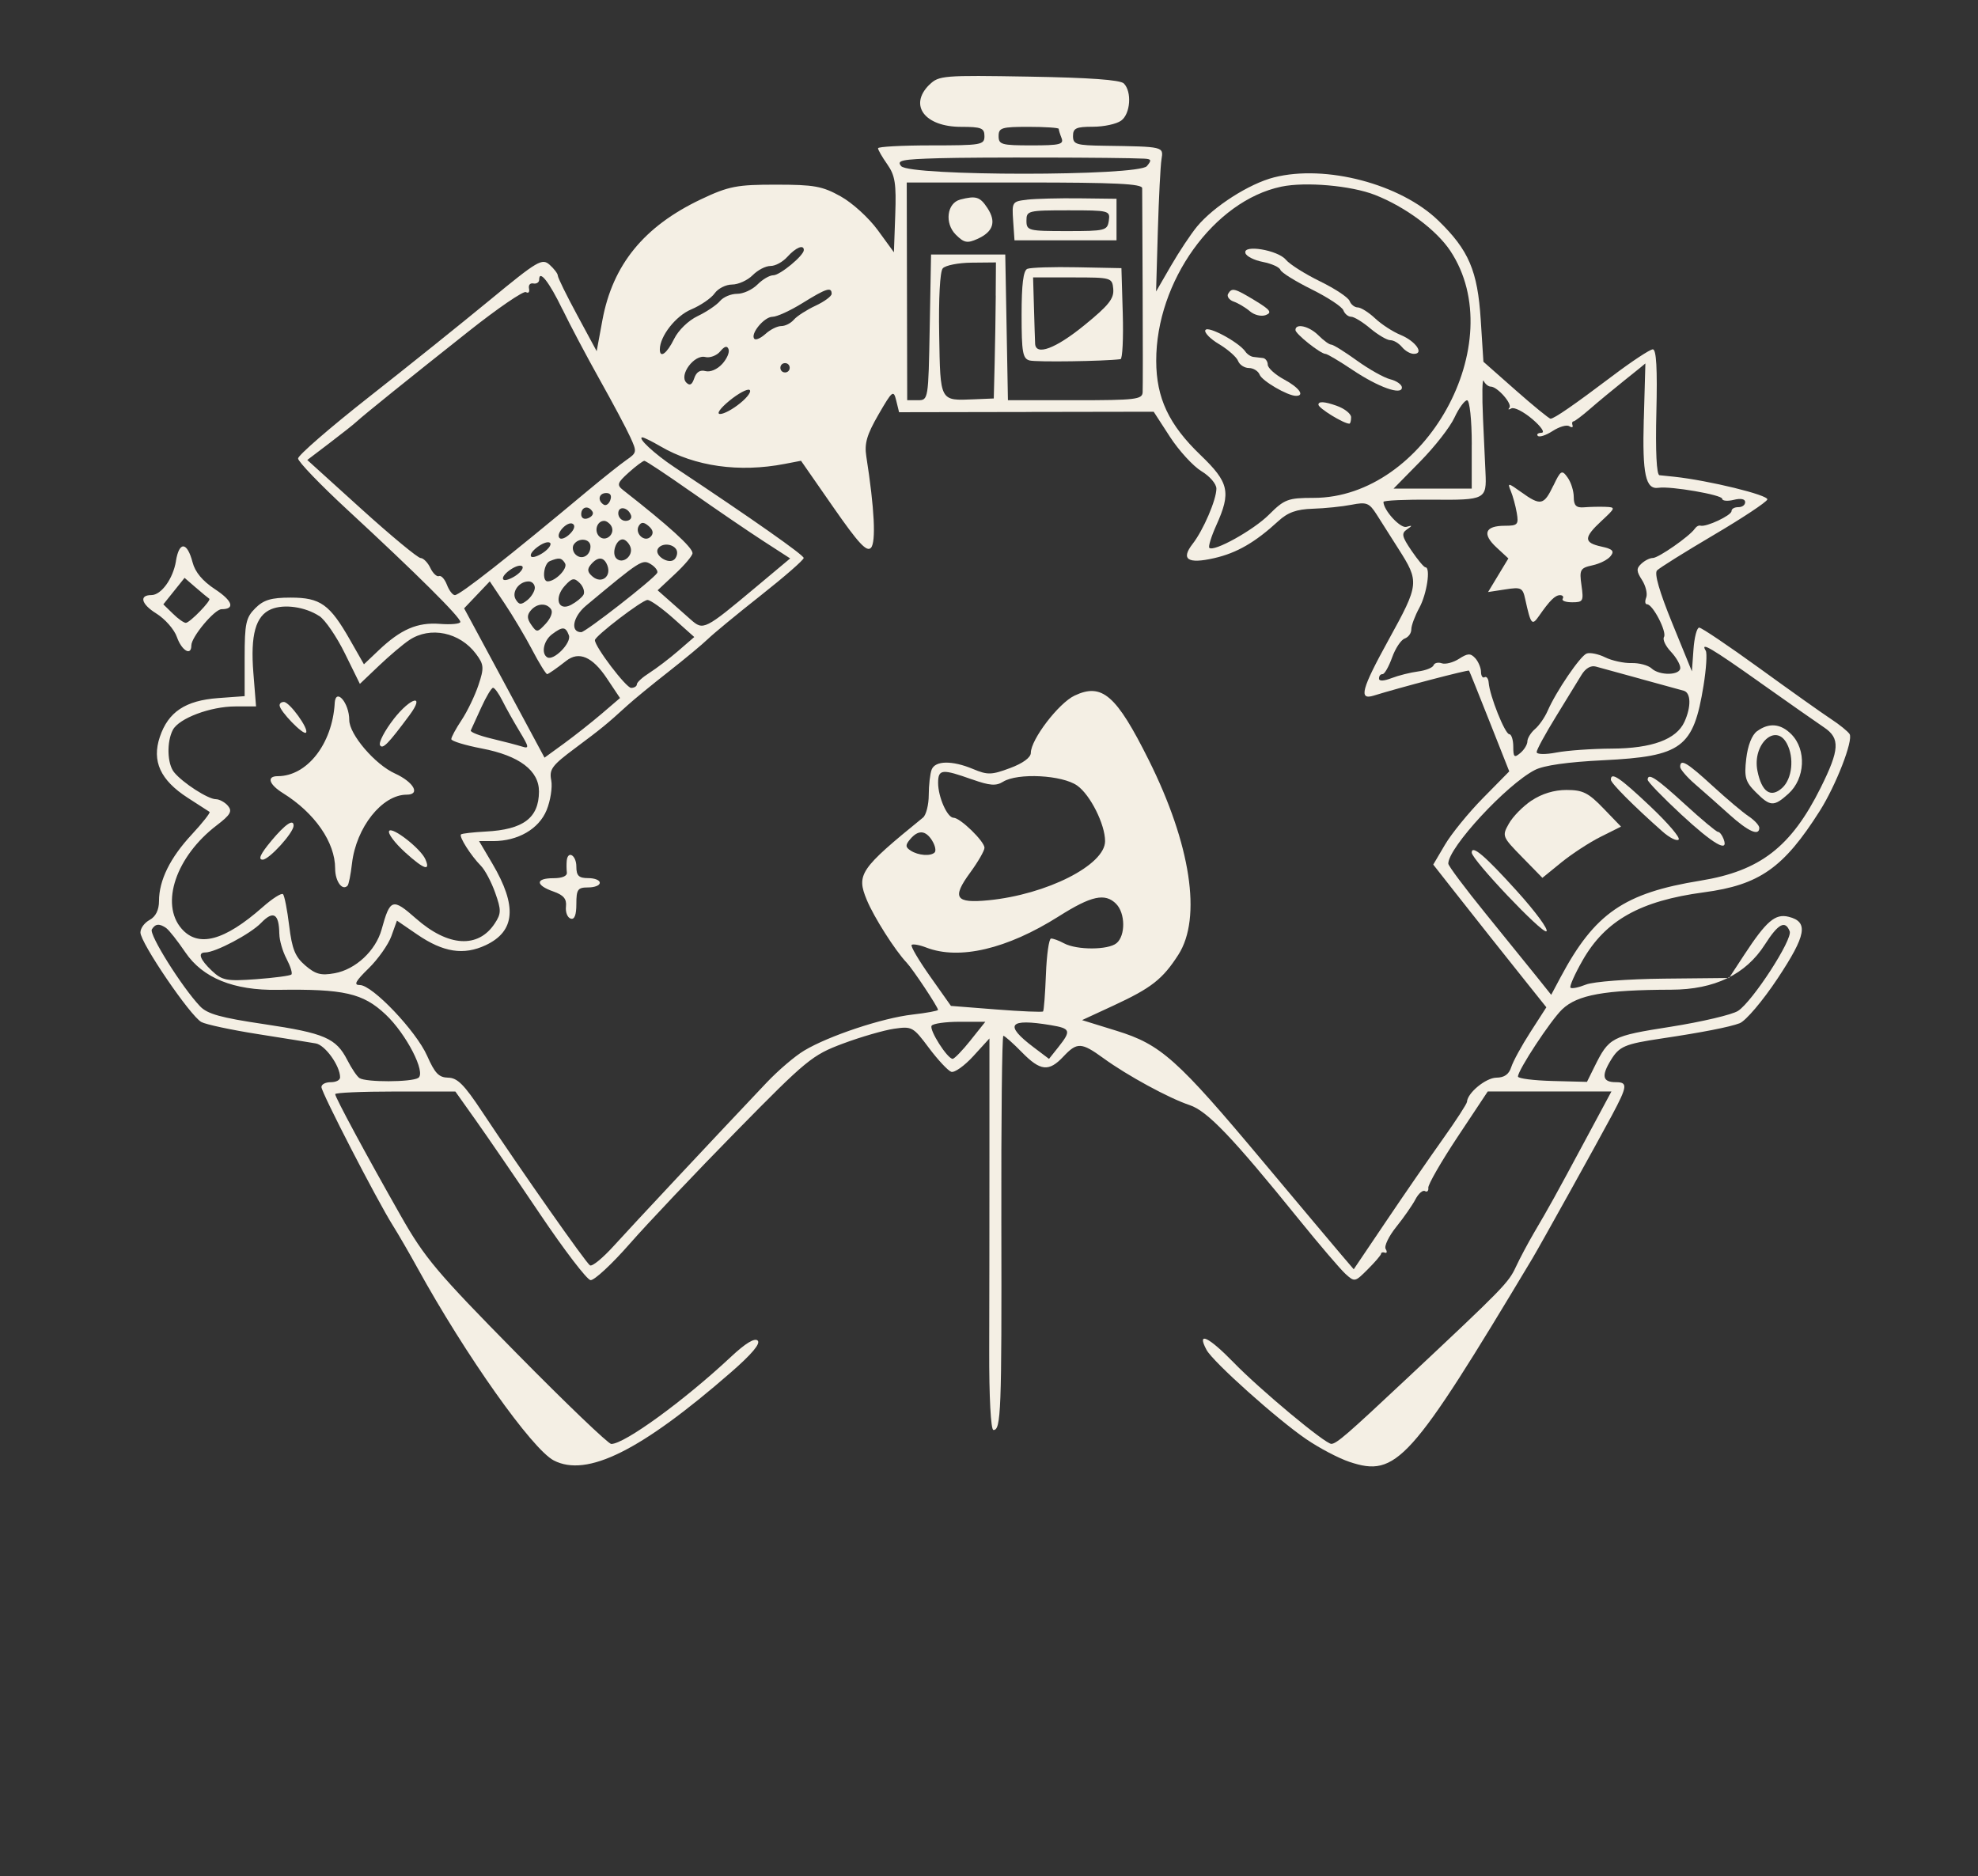 <svg width="136" height="129" viewBox="0 0 136 129" fill="none" xmlns="http://www.w3.org/2000/svg">
<rect x="0" y="0" width="136" height="129" fill="#333333" stroke="none"/>
<g clip-path="url(#clip0_40_486)">
<path d="M63.892 5.83C62.468 7.242 63.588 8.721 66.079 8.721C67.475 8.721 67.687 8.806 67.687 9.358C67.687 9.961 67.49 9.996 64.029 9.996C62.023 9.996 60.37 10.085 60.37 10.193C60.37 10.301 60.646 10.786 61.008 11.3C61.544 12.065 61.63 12.62 61.554 14.778L61.462 17.345L60.354 15.825C59.733 14.975 58.612 13.953 57.803 13.502C56.541 12.798 55.982 12.696 53.339 12.696C50.696 12.696 50.115 12.791 48.192 13.705C44.274 15.565 42.122 18.205 41.418 22.019L41.025 24.145L39.689 21.67C38.949 20.302 38.353 19.087 38.353 18.95C38.353 18.814 38.096 18.477 37.791 18.205C37.271 17.741 36.973 17.916 33.692 20.619C31.756 22.215 27.968 25.255 25.325 27.33C22.681 29.409 20.495 31.306 20.495 31.522C20.495 31.738 22.015 33.321 23.897 35.06C28.634 39.438 31.664 42.446 31.651 42.761C31.645 42.894 31.004 42.954 30.246 42.894C28.697 42.773 27.552 43.268 26.026 44.721L25.023 45.673L24.071 44.004C22.669 41.545 22.031 41.088 19.981 41.088C18.645 41.088 18.125 41.244 17.551 41.818C16.91 42.459 16.821 42.865 16.821 45.204V47.863L15 47.996C12.753 48.161 11.57 48.945 10.992 50.658C10.427 52.333 11.024 53.634 12.905 54.85C13.664 55.338 14.333 55.77 14.409 55.821C14.482 55.871 13.924 56.579 13.191 57.369C11.693 58.978 10.932 60.526 10.932 61.954C10.932 62.56 10.707 63.02 10.294 63.245C9.929 63.445 9.656 63.816 9.656 64.112C9.656 64.822 13.089 69.864 13.848 70.27C14.162 70.439 15.913 70.813 17.706 71.095C19.499 71.378 21.317 71.67 21.714 71.74C22.361 71.854 23.383 73.282 23.383 74.072C23.383 74.262 23.11 74.405 22.745 74.405C22.38 74.405 22.104 74.548 22.101 74.738C22.094 75.106 25.899 82.483 27.003 84.244C27.403 84.882 28.161 86.189 28.694 87.16C32.004 93.173 36.589 99.646 38.08 100.414C40.364 101.588 44.064 99.748 50.258 94.353C51.686 93.11 52.308 92.374 52.095 92.17C51.886 91.971 51.261 92.348 50.258 93.287C47.037 96.299 42.944 99.278 42.027 99.278C41.827 99.278 38.908 96.483 35.529 93.052C30.024 87.465 29.205 86.494 27.549 83.578C25.185 79.418 23.046 75.449 23.046 75.227C23.046 75.125 24.899 75.046 27.177 75.046H31.309L32.721 77.035C33.498 78.13 35.484 81.03 37.141 83.489C38.797 85.948 40.352 87.982 40.602 88.014C40.853 88.046 42.068 86.919 43.29 85.523C44.518 84.121 47.821 80.633 50.626 77.778C55.459 72.856 55.846 72.539 57.962 71.749C59.177 71.295 60.776 70.832 61.471 70.731C62.709 70.553 62.782 70.594 63.87 72.05C64.483 72.869 65.181 73.615 65.403 73.691C65.628 73.767 66.31 73.282 66.922 72.612L68.03 71.397V79.355C68.03 83.727 68.024 89.787 68.014 92.808C68.004 96.029 68.125 98.31 68.303 98.317C68.826 98.336 68.877 97.031 68.849 84.063C68.833 76.988 68.896 71.216 68.988 71.216C69.08 71.216 69.661 71.733 70.254 72.339C71.533 73.647 72.114 73.707 73.113 72.644C74.055 71.641 74.35 71.654 75.867 72.755C77.508 73.948 80.382 75.512 81.791 75.979C83.01 76.382 84.723 78.171 89.295 83.822C90.72 85.583 92.161 87.268 92.513 87.589C93.141 88.157 93.166 88.15 94.045 87.268C94.531 86.783 94.95 86.297 94.956 86.205C94.966 86.104 95.073 86.075 95.229 86.129C95.362 86.177 95.384 86.053 95.273 85.872C95.156 85.682 95.489 84.99 96.003 84.352C96.517 83.714 97.117 82.851 97.323 82.455C97.529 82.061 97.828 81.801 97.977 81.893C98.123 81.982 98.231 81.877 98.205 81.665C98.18 81.449 99.097 79.856 100.226 78.155L102.292 75.043H110.796L108.952 78.476C106.896 82.302 106.547 82.931 105.471 84.761C105.062 85.46 104.497 86.519 104.227 87.1C103.713 88.204 103.387 88.537 96.704 94.804C92.605 98.65 91.91 99.249 91.542 99.272C91.136 99.294 86.665 95.572 84.834 93.69C83.092 91.897 82.258 91.507 82.956 92.808C83.397 93.633 87.807 97.58 89.812 98.948C90.723 99.57 92.046 100.265 92.789 100.512C96.016 101.588 96.974 100.522 105.363 86.522C105.896 85.634 109.907 78.412 110.83 76.683C111.9 74.678 111.932 74.405 111.103 74.405C110.186 74.405 110.088 73.98 110.758 72.885C111.338 71.936 111.713 71.778 114.264 71.397C116.996 70.991 118.931 70.613 119.61 70.353C120.032 70.191 121.197 68.817 122.225 67.269C124.198 64.293 124.363 63.379 122.983 63.033C122.057 62.801 121.451 63.322 119.918 65.66L118.884 67.24L114.419 67.285C111.928 67.31 109.552 67.491 109.044 67.694C108.527 67.9 108.067 67.992 107.981 67.906C107.899 67.824 108.279 66.964 108.816 66.025C110.386 63.274 112.779 61.935 117.151 61.351C120.971 60.843 122.634 59.676 125.119 55.757C126.235 53.996 127.438 50.899 127.171 50.471C127.057 50.29 126.477 49.817 125.899 49.44C125.312 49.056 123.104 47.488 120.978 45.946C118.852 44.407 116.992 43.151 116.831 43.151C116.669 43.151 116.494 43.833 116.437 44.655L116.329 46.159L114.978 42.849C114.099 40.692 113.731 39.429 113.931 39.219C114.099 39.045 115.844 37.953 117.817 36.789C119.791 35.628 121.451 34.527 121.514 34.343C121.616 34.041 117.484 33.032 115.117 32.778C114.724 32.737 114.28 32.689 114.099 32.673C113.899 32.654 113.819 31.033 113.886 28.33C113.959 25.353 113.886 24.018 113.642 24.018C113.448 24.018 112.198 24.843 110.862 25.852C108.219 27.847 106.858 28.787 106.61 28.787C106.512 28.787 105.427 27.901 104.212 26.829L101.994 24.871L101.81 21.987C101.594 18.617 100.991 17.202 98.897 15.168C96.301 12.649 91.152 11.294 87.598 12.195C85.897 12.627 83.454 14.188 82.302 15.577C81.874 16.098 81.068 17.31 80.506 18.281L79.488 20.042L79.608 15.895C79.675 13.617 79.789 11.392 79.859 10.961C80.005 10.072 80.033 10.082 75.934 10.021C73.989 9.993 73.776 9.926 73.776 9.352C73.776 8.813 73.989 8.714 75.144 8.714C75.902 8.714 76.768 8.527 77.089 8.292C77.727 7.826 77.835 6.303 77.27 5.738C77.022 5.49 74.899 5.338 70.74 5.268C64.847 5.167 64.546 5.192 63.905 5.824L63.892 5.83ZM72.793 8.857C72.793 8.93 72.881 9.222 72.989 9.495C73.157 9.926 72.869 9.996 70.924 9.996C68.858 9.996 68.661 9.939 68.661 9.358C68.661 8.778 68.874 8.721 70.727 8.721C71.85 8.721 72.793 8.784 72.793 8.857ZM78.653 10.907C79.17 10.932 79.199 11.008 78.856 11.421C78.275 12.119 62.537 12.119 61.96 11.421C61.633 11.024 61.979 10.954 64.559 10.878C67.11 10.802 76.883 10.821 78.65 10.907H78.653ZM78.532 12.941C78.532 13.16 78.545 16.266 78.564 19.88C78.58 23.494 78.58 26.67 78.564 26.972C78.536 27.463 78.079 27.517 73.919 27.517H69.302L69.21 22.507L69.118 17.497H64.016L63.924 22.507C63.832 27.489 63.829 27.517 63.105 27.517H62.376L62.36 20.032L62.344 12.547H70.438C76.695 12.547 78.532 12.636 78.532 12.941ZM94.537 13.401C96.631 14.223 98.76 15.803 99.722 17.253C103.907 23.57 98.002 34.231 90.317 34.231C88.556 34.231 88.312 34.324 87.249 35.386C86.186 36.449 83.454 37.969 83.149 37.665C83.067 37.582 83.286 36.875 83.628 36.116C84.656 33.838 84.507 33.172 82.543 31.287C80.363 29.193 79.504 27.368 79.497 24.817C79.484 19.35 83.466 13.807 88.099 12.833C89.768 12.484 92.9 12.76 94.537 13.401ZM55.268 17.192C55.268 17.57 53.628 18.925 53.174 18.925C52.914 18.925 52.444 19.198 52.079 19.563C51.721 19.921 51.108 20.201 50.683 20.201C50.258 20.201 49.738 20.419 49.5 20.702C49.268 20.978 48.573 21.444 47.967 21.733C47.329 22.038 46.644 22.704 46.352 23.297C45.86 24.3 45.368 24.665 45.368 24.027C45.368 23.113 46.463 21.717 47.526 21.273C48.164 21.006 48.906 20.499 49.135 20.169C49.37 19.836 49.909 19.563 50.334 19.563C50.759 19.563 51.397 19.274 51.746 18.925C52.111 18.56 52.638 18.287 52.977 18.287C53.317 18.287 53.815 18.014 54.145 17.649C54.722 17.012 55.268 16.79 55.268 17.192ZM68.465 20.321C68.455 21.562 68.42 23.691 68.388 24.998L68.328 27.397L66.961 27.454C64.606 27.552 64.654 27.641 64.575 23.024C64.53 20.505 64.628 18.681 64.819 18.452C64.993 18.246 65.898 18.065 66.808 18.059L68.477 18.043L68.461 20.321H68.465ZM38.673 21.263C39.197 22.349 40.352 24.528 41.237 26.109C42.122 27.689 43.065 29.456 43.331 30.043C43.804 31.074 43.794 31.122 43.074 31.623C42.662 31.909 41.478 32.851 40.415 33.736C34.98 38.277 31.62 40.917 31.274 40.917C31.122 40.917 30.877 40.596 30.728 40.203C30.576 39.81 30.331 39.543 30.182 39.61C30.036 39.673 29.76 39.413 29.589 39.048C29.418 38.683 29.107 38.366 28.919 38.366C28.732 38.366 26.886 36.84 24.849 34.996L21.127 31.626L22.646 30.471C23.497 29.824 24.325 29.171 24.528 28.98C25.026 28.52 28.05 26.083 32.242 22.764C34.215 21.2 35.992 19.985 36.16 20.083C36.335 20.188 36.424 20.083 36.373 19.839C36.322 19.594 36.452 19.445 36.678 19.49C36.89 19.531 37.071 19.41 37.071 19.233C37.071 18.506 37.76 19.385 38.67 21.267L38.673 21.263ZM57.181 20.201C57.181 20.366 56.68 20.737 56.074 21.019C55.468 21.302 54.795 21.733 54.586 21.977C54.373 22.225 53.993 22.418 53.72 22.418C53.447 22.418 52.974 22.65 52.641 22.951C52.308 23.25 51.971 23.402 51.87 23.3C51.556 22.98 52.536 21.781 53.111 21.781C53.415 21.781 54.326 21.365 55.176 20.838C56.816 19.82 57.181 19.706 57.181 20.201ZM49.649 25.03C49.319 25.395 48.83 25.601 48.51 25.515C48.135 25.414 47.878 25.576 47.735 26.001C47.583 26.458 47.428 26.543 47.19 26.305C46.669 25.785 47.735 24.351 48.497 24.547C48.801 24.627 49.284 24.446 49.516 24.163C49.817 23.799 49.998 23.751 50.093 24.011C50.172 24.227 49.982 24.665 49.652 25.03H49.649ZM54.297 25.287C54.297 25.468 54.161 25.607 53.977 25.607C53.793 25.607 53.656 25.471 53.656 25.287C53.656 25.103 53.793 24.966 53.977 24.966C54.161 24.966 54.297 25.103 54.297 25.287ZM113.02 28.825C112.915 32.62 113.144 33.676 114.038 33.537C114.857 33.41 118.411 34.022 118.411 34.292C118.411 34.438 118.776 34.473 119.201 34.368C119.686 34.247 119.991 34.304 119.991 34.52C119.991 34.723 119.794 34.869 119.521 34.869C119.248 34.869 119.052 34.983 119.052 35.142C119.052 35.434 117.319 36.249 116.926 36.142C116.799 36.107 116.637 36.192 116.523 36.357C116.164 36.875 114.029 38.363 113.645 38.363C113.436 38.363 113.099 38.531 112.855 38.756C112.499 39.086 112.509 39.273 112.899 39.879C113.153 40.273 113.286 40.825 113.188 41.079C113.083 41.352 113.109 41.548 113.248 41.548C113.642 41.548 114.622 43.449 114.41 43.795C114.305 43.966 114.505 44.401 114.876 44.798C115.244 45.191 115.53 45.68 115.53 45.921C115.53 46.441 114.102 46.467 113.556 45.956C113.328 45.74 112.69 45.572 112.173 45.588C111.655 45.603 110.824 45.423 110.364 45.194C109.907 44.966 109.317 44.845 109.089 44.934C108.647 45.105 106.994 47.533 106.411 48.872C106.211 49.329 105.824 49.887 105.535 50.131C105.262 50.363 105.018 50.756 105.018 50.966C105.018 51.188 104.805 51.54 104.532 51.772C104.116 52.124 104.047 52.061 104.047 51.331C104.047 50.874 103.92 50.48 103.774 50.48C103.479 50.48 102.422 47.837 102.355 46.927C102.336 46.654 102.203 46.482 102.073 46.562C101.943 46.641 101.829 46.47 101.829 46.197C101.829 45.924 101.641 45.48 101.435 45.255C101.105 44.899 100.918 44.909 100.312 45.299C99.918 45.553 99.373 45.692 99.129 45.603C98.884 45.515 98.624 45.578 98.567 45.74C98.51 45.905 98.021 46.099 97.504 46.165C96.987 46.232 96.149 46.441 95.683 46.622C95.137 46.831 94.816 46.844 94.816 46.654C94.816 46.463 94.915 46.349 95.061 46.349C95.197 46.349 95.483 45.848 95.714 45.21C95.943 44.572 96.323 43.998 96.581 43.903C96.844 43.804 97.037 43.538 97.037 43.265C97.037 43.008 97.288 42.339 97.586 41.793C98.104 40.85 98.38 39.013 98.008 39.004C97.907 39.004 97.485 38.499 97.05 37.861C96.39 36.89 96.343 36.675 96.73 36.405C97.129 36.126 97.123 36.103 96.698 36.224C96.282 36.342 95.127 35.085 95.121 34.508C95.121 34.406 96.638 34.339 98.491 34.355C102.136 34.387 102.225 34.339 102.136 32.474C102.121 32.121 102.044 30.484 101.968 28.815C101.892 27.146 101.914 25.969 102.013 26.188C102.111 26.401 102.336 26.581 102.498 26.581C102.955 26.581 104.009 27.781 103.777 28.038C103.663 28.165 103.726 28.187 103.91 28.082C104.104 27.971 104.745 28.298 105.354 28.812C105.96 29.326 106.246 29.745 105.992 29.754C105.747 29.764 105.627 29.862 105.735 29.967C105.846 30.078 106.296 29.929 106.753 29.634C107.21 29.339 107.715 29.19 107.892 29.301C108.073 29.415 108.172 29.386 108.121 29.24C108.067 29.085 108.095 28.977 108.197 28.968C108.286 28.958 108.803 28.568 109.32 28.117C109.85 27.654 110.916 26.772 111.703 26.143C112.493 25.512 113.131 24.998 113.131 24.988C113.131 24.979 113.083 26.705 113.023 28.831L113.02 28.825ZM50.896 27.717C50.379 28.139 49.782 28.463 49.512 28.463C49.243 28.463 49.512 28.076 50.15 27.552C50.756 27.054 51.381 26.718 51.533 26.807C51.689 26.902 51.413 27.295 50.896 27.717ZM70.575 28.323L79.323 28.308L80.446 30.04C81.058 30.982 82.042 32.055 82.603 32.394C83.181 32.743 83.635 33.27 83.635 33.594C83.635 34.358 82.737 36.449 82.004 37.389C81.169 38.461 81.661 38.791 83.482 38.375C85.04 38.02 86.306 37.287 87.886 35.834C88.543 35.228 89.146 35.012 90.269 34.977C91.088 34.952 92.297 34.828 92.928 34.704C93.96 34.501 94.144 34.571 94.661 35.386C94.981 35.891 95.644 36.935 96.146 37.725C97.602 40.01 97.586 40.156 95.48 43.982C93.608 47.383 93.401 48.151 94.445 47.828C96.206 47.279 100.956 46.035 101.007 46.108C101.042 46.159 101.673 47.733 102.419 49.617L103.771 53.035L101.962 54.872C100.975 55.874 99.788 57.331 99.351 58.077L98.545 59.444L99.941 61.221C100.705 62.192 101.841 63.629 102.447 64.394C103.05 65.152 104.186 66.58 104.938 67.523L106.322 69.255L105.227 70.956C104.621 71.898 104.031 72.974 103.907 73.37C103.748 73.865 103.437 74.088 102.888 74.094C102.159 74.103 100.896 75.141 100.864 75.757C100.858 75.89 100.106 77.048 99.198 78.323C98.288 79.602 96.539 82.134 95.311 83.959L93.078 87.268L92.259 86.31C91.808 85.783 89.381 82.893 86.862 79.888C80.938 72.812 79.821 71.812 76.768 70.87L74.398 70.137L76.556 69.138C79.167 67.929 79.941 67.323 81.02 65.641C82.645 63.109 81.874 58.048 78.98 52.248C76.752 47.783 75.772 46.933 73.884 47.825C72.789 48.342 70.876 50.845 70.876 51.762C70.876 52.08 70.33 52.483 69.448 52.809C68.173 53.285 67.9 53.292 66.897 52.87C65.469 52.273 64.299 52.289 64.057 52.914C63.949 53.193 63.857 53.993 63.857 54.659C63.857 55.326 63.677 56.036 63.464 56.211C59.12 59.742 58.87 60.114 59.596 61.871C60.085 63.055 61.538 65.343 62.337 66.184C62.769 66.641 64.495 69.239 64.495 69.433C64.495 69.499 63.705 69.645 62.734 69.756C60.669 69.991 56.975 71.222 55.294 72.231C54.646 72.618 53.507 73.593 52.701 74.443C49.106 78.238 43.455 84.276 42.211 85.65C41.44 86.5 40.717 87.094 40.564 86.998C40.282 86.821 35.856 80.519 33.136 76.416C31.909 74.564 31.448 74.106 30.817 74.094C30.173 74.081 29.906 73.805 29.367 72.59C28.615 70.889 25.597 67.716 24.741 67.726C24.297 67.729 24.436 67.466 25.347 66.577C25.985 65.955 26.708 64.933 26.911 64.359L27.292 63.296L28.688 64.251C30.481 65.479 31.88 65.695 33.397 64.984C35.431 64.026 35.573 62.294 33.853 59.377L32.94 57.829H33.911C35.611 57.829 37.049 56.998 37.582 55.703C37.845 55.065 37.994 54.12 37.902 53.653C37.753 52.889 37.947 52.629 39.559 51.429C41.38 50.071 41.707 49.804 43.141 48.497C43.576 48.101 44.842 47.063 45.965 46.184C47.088 45.302 48.3 44.296 48.668 43.938C49.039 43.576 50.658 42.24 52.298 40.946C53.939 39.651 55.259 38.499 55.259 38.363C55.259 38.16 51.797 35.726 46.358 32.112C44.991 31.204 43.779 30.072 44.172 30.072C44.27 30.072 44.842 30.354 45.416 30.69C47.783 32.071 50.823 32.499 53.951 31.896L55.075 31.68L57.292 34.869C59.025 37.36 59.59 37.972 59.882 37.665C60.24 37.281 60.126 34.961 59.564 31.379C59.425 30.487 59.599 29.891 60.405 28.495C61.354 26.854 61.436 26.788 61.62 27.536L61.817 28.342L70.565 28.326L70.575 28.323ZM101.191 30.557V33.594H95.816L97.637 31.741C98.653 30.709 99.703 29.364 100.007 28.704C100.302 28.066 100.702 27.521 100.874 27.521C101.045 27.521 101.194 28.856 101.194 30.557H101.191ZM47.554 33.838C49.255 35.034 51.448 36.529 52.476 37.195L54.329 38.394L51.99 40.352C48.437 43.325 48.361 43.363 47.494 42.599C47.117 42.266 46.431 41.66 46.006 41.282L45.216 40.584L46.415 39.461C47.085 38.836 47.615 38.201 47.615 38.033C47.615 37.633 45.974 36.145 42.846 33.698C42.392 33.343 42.437 33.2 43.227 32.489C43.712 32.052 44.207 31.683 44.305 31.683C44.404 31.683 45.854 32.645 47.554 33.841V33.838ZM41.964 34.384C41.862 34.657 41.662 34.793 41.507 34.695C41.056 34.406 41.174 33.898 41.688 33.898C41.973 33.898 42.075 34.079 41.961 34.384H41.964ZM40.736 35.174C40.831 35.333 40.704 35.523 40.431 35.631C40.158 35.736 39.962 35.621 39.962 35.358C39.962 34.841 40.463 34.723 40.736 35.177V35.174ZM43.392 35.447C43.458 35.647 43.284 35.812 43.011 35.812C42.738 35.812 42.51 35.567 42.51 35.294C42.51 34.752 43.198 34.869 43.392 35.447ZM39.187 36.706C38.914 36.979 38.591 37.112 38.473 36.995C38.175 36.7 39.019 35.796 39.384 36.018C39.568 36.132 39.492 36.402 39.187 36.706ZM42.018 36.145C42.354 36.691 41.643 37.322 41.196 36.875C40.828 36.503 41.05 35.812 41.538 35.812C41.688 35.812 41.907 35.964 42.018 36.145ZM44.731 36.903C44.315 37.325 43.611 36.659 43.928 36.145C44.093 35.878 44.274 35.885 44.607 36.176C44.911 36.44 44.953 36.684 44.731 36.906V36.903ZM37.395 37.966C37.03 38.226 36.627 38.366 36.528 38.271C36.268 38.011 37.471 37.106 37.804 37.312C37.95 37.401 37.76 37.706 37.395 37.966ZM40.599 37.573C40.599 38.21 39.984 38.537 39.568 38.118C39.387 37.938 39.33 37.633 39.444 37.449C39.768 36.935 40.599 37.024 40.599 37.569V37.573ZM43.344 37.601C43.572 38.207 42.814 38.829 42.376 38.391C42.037 38.049 42.357 37.084 42.814 37.084C42.992 37.084 43.239 37.328 43.344 37.601ZM46.501 37.785C46.612 37.966 46.555 38.271 46.374 38.455C45.987 38.842 44.956 38.182 45.238 37.725C45.486 37.325 46.244 37.36 46.504 37.785H46.501ZM38.848 38.728C39.064 39.074 38.197 39.971 37.652 39.971C37.245 39.971 37.379 38.75 37.804 38.578C38.442 38.318 38.61 38.344 38.848 38.724V38.728ZM41.761 38.877C42.049 39.635 41.364 40.159 40.752 39.648C40.387 39.343 40.355 39.137 40.625 38.816C41.104 38.248 41.529 38.271 41.761 38.877ZM45.184 39.394C44.899 39.851 40.26 43.465 39.962 43.465C39.191 43.465 39.384 42.402 40.295 41.64C44.061 38.499 44.166 38.432 44.759 38.797C45.064 38.985 45.264 39.267 45.184 39.394ZM35.481 39.562C35.116 39.813 34.713 39.949 34.615 39.851C34.355 39.591 35.557 38.715 35.891 38.921C36.037 39.01 35.846 39.311 35.481 39.562ZM40.114 40.898C39.993 41.098 39.628 41.393 39.264 41.587C38.381 42.056 38.077 41.114 38.835 40.276C39.33 39.73 39.479 39.705 39.87 40.095C40.114 40.34 40.225 40.714 40.114 40.901V40.898ZM36.589 44.68C37.068 45.591 37.537 46.349 37.62 46.349C37.702 46.349 38.289 45.94 38.927 45.438C39.799 44.751 40.728 45.147 41.716 46.625L42.63 47.993L41.37 49.072C40.682 49.659 39.502 50.591 38.775 51.121L37.439 52.092L36.027 49.465C35.243 48.009 34.012 45.724 33.263 44.331L31.912 41.825L32.794 40.898L33.676 39.971L34.694 41.491C35.25 42.319 36.113 43.77 36.592 44.68H36.589ZM36.773 40.413C36.773 40.644 36.528 41.047 36.255 41.263C35.83 41.599 35.691 41.593 35.462 41.218C35.154 40.711 35.678 39.975 36.347 39.975C36.582 39.975 36.773 40.171 36.773 40.416V40.413ZM46.308 42.523L47.735 43.798L46.628 44.756C46.022 45.28 45.127 45.959 44.654 46.26C44.169 46.568 43.788 46.914 43.788 47.05C43.788 47.187 43.607 47.295 43.395 47.295C43.049 47.295 40.904 44.471 40.904 44.014C40.904 43.735 44.153 41.25 44.518 41.25C44.721 41.25 45.521 41.821 46.311 42.526L46.308 42.523ZM21.952 42.351C22.355 42.614 23.145 43.77 23.713 44.925L24.744 47.019L26.051 45.775C26.781 45.08 27.707 44.296 28.145 44.004C29.583 43.046 31.613 43.468 32.727 44.956C33.276 45.692 33.295 45.914 32.898 47.098C32.654 47.828 32.137 48.903 31.744 49.497C31.34 50.103 31.03 50.68 31.03 50.817C31.03 50.953 31.972 51.239 33.124 51.461C35.707 51.953 37.068 52.981 37.058 54.431C37.046 56.239 35.979 57.039 33.397 57.172C32.514 57.22 31.762 57.306 31.696 57.369C31.54 57.515 32.381 58.835 33.07 59.533C33.349 59.815 33.793 60.656 34.05 61.386C34.469 62.569 34.466 62.807 34.025 63.48C32.886 65.228 30.814 65.102 28.599 63.15C26.984 61.729 26.825 61.779 26.238 63.905C25.835 65.362 24.452 66.653 23.011 66.913C22.069 67.085 21.698 66.986 20.99 66.38C20.289 65.777 20.08 65.257 19.883 63.648C19.75 62.554 19.559 61.576 19.458 61.478C19.356 61.377 18.728 61.776 18.061 62.366C15.418 64.695 13.632 65.168 12.483 63.848C10.998 62.138 12.106 58.879 14.901 56.744C15.844 56.024 15.986 55.779 15.675 55.405C15.472 55.161 15.082 54.948 14.841 54.948C14.305 54.948 12.563 53.825 11.969 53.095C11.493 52.508 11.452 51.001 11.887 50.179C12.312 49.383 14.476 48.57 16.177 48.57H17.605L17.421 46.264C17.211 43.652 17.576 42.335 18.639 41.888C19.524 41.514 20.977 41.72 21.948 42.354L21.952 42.351ZM37.902 41.916C38.02 42.107 37.855 42.523 37.518 42.887C36.954 43.493 36.906 43.5 36.532 42.964C36.233 42.538 36.224 42.297 36.49 41.977C36.919 41.46 37.604 41.431 37.906 41.916H37.902ZM39.114 43.678C39.311 44.195 38.061 45.464 37.623 45.191C37.195 44.925 37.379 44.042 37.956 43.608C38.686 43.062 38.886 43.071 39.114 43.678ZM120.99 46.911C122.904 48.266 124.909 49.671 125.423 50.017C126.53 50.763 126.486 51.54 125.185 54.155C123.154 58.232 121.019 59.882 116.919 60.548C111.665 61.399 109.644 62.795 107.302 67.183L106.655 68.398L105.684 67.183C105.151 66.517 103.552 64.54 102.146 62.811C100.74 61.078 99.579 59.53 99.579 59.377C99.579 58.276 103.587 53.939 105.532 52.94C106.147 52.622 107.778 52.391 110.24 52.27C115.647 52.003 116.434 51.416 117.129 47.139C117.316 45.984 117.383 44.909 117.281 44.74C116.878 44.09 117.652 44.544 120.994 46.911H120.99ZM112.823 46.682C114.219 47.066 115.552 47.431 115.768 47.491C116.266 47.631 116.288 48.596 115.815 49.63C115.26 50.839 113.581 51.458 110.818 51.47C109.45 51.477 107.756 51.597 107.007 51.74C106.249 51.886 105.655 51.873 105.655 51.708C105.655 51.543 106.246 50.465 106.975 49.278C107.705 48.094 108.492 46.812 108.736 46.406C109.012 45.949 109.38 45.734 109.723 45.829C110.021 45.911 111.424 46.295 112.82 46.679L112.823 46.682ZM34.539 48.17C34.777 48.65 35.319 49.614 35.722 50.281C36.382 51.375 36.401 51.489 35.891 51.328C35.567 51.226 34.647 50.985 33.796 50.782C32.946 50.579 32.318 50.331 32.369 50.22C32.419 50.109 32.737 49.414 33.083 48.656C33.428 47.898 33.793 47.288 33.901 47.288C34.009 47.288 34.295 47.682 34.539 48.17ZM66.84 53.587C68.055 54.018 68.481 54.05 68.966 53.749C69.975 53.123 73.037 53.282 74.068 54.015C74.966 54.653 75.981 56.677 75.981 57.832C75.981 59.473 71.974 61.503 67.963 61.897C65.685 62.119 65.431 61.735 66.71 59.99C67.243 59.26 67.69 58.489 67.69 58.289C67.69 57.848 66.021 56.224 65.564 56.224C65.133 56.224 64.501 54.796 64.501 53.825C64.501 52.854 64.806 52.87 66.84 53.59V53.587ZM64.092 57.8C64.302 58.134 64.375 58.499 64.26 58.613C63.981 58.883 63.137 58.819 62.62 58.486C62.249 58.248 62.239 58.102 62.572 57.709C63.131 57.039 63.639 57.071 64.095 57.8H64.092ZM76.74 62.144C77.378 62.782 77.393 64.324 76.772 64.845C76.197 65.324 74.04 65.33 73.157 64.857C72.793 64.66 72.409 64.521 72.263 64.53C72.123 64.54 71.964 65.654 71.914 66.99C71.863 68.325 71.774 69.484 71.717 69.541C71.66 69.598 70.197 69.537 68.496 69.404L65.384 69.16L63.956 67.139C63.163 66.015 62.595 65.051 62.68 64.968C62.763 64.886 63.226 64.968 63.683 65.146C65.955 66.025 69.242 65.251 72.796 63.004C75.042 61.583 75.978 61.38 76.743 62.144H76.74ZM19.207 64.207C19.21 64.648 19.429 65.406 19.702 65.923C19.972 66.441 20.121 66.916 20.035 67.002C19.953 67.085 18.864 67.231 17.62 67.323C15.587 67.472 15.279 67.415 14.568 66.745C13.749 65.971 13.572 65.486 14.111 65.486C14.812 65.486 17.224 64.21 17.954 63.452C18.798 62.576 19.188 62.814 19.204 64.21L19.207 64.207ZM11.443 63.823C11.627 63.953 12.21 64.692 12.747 65.482C13.944 67.244 16.06 68.102 19.096 68.056C23.652 67.986 24.953 68.284 26.508 69.744C27.936 71.086 29.316 73.77 28.755 74.113C28.269 74.408 25.166 74.418 24.715 74.122C24.547 74.011 24.179 73.469 23.884 72.891C23.11 71.375 22.317 71.032 18.154 70.413C15.177 69.972 14.254 69.715 13.753 69.185C12.512 67.878 10.231 64.242 10.44 63.899C10.684 63.502 10.957 63.48 11.443 63.816V63.823ZM123.053 64.026C123.269 64.584 120.505 68.849 119.502 69.502C119.102 69.763 117.011 70.254 114.886 70.591C110.786 71.235 110.634 71.314 109.625 73.351L109.114 74.383L106.744 74.322C105.436 74.287 104.373 74.151 104.37 74.018C104.364 73.58 106.623 70.147 107.41 69.395C108.46 68.395 110.326 68.059 114.911 68.046C117.887 68.038 120.033 67.001 121.349 64.937C122.26 63.509 122.748 63.245 123.05 64.026H123.053ZM66.732 71.527C66.174 72.225 65.618 72.799 65.501 72.799C65.136 72.793 63.877 70.813 64.054 70.524C64.149 70.372 65.012 70.251 65.987 70.251H67.748L66.729 71.527H66.732ZM72.247 70.483C73.614 70.711 73.665 70.861 72.777 71.984L72.126 72.802L71.063 72C69.01 70.448 69.363 70.001 72.247 70.483Z" fill="#F4EFE4"/>
<path d="M12.099 38.575C11.899 39.791 11.087 40.914 10.408 40.914C9.545 40.914 9.71 41.536 10.741 42.177C11.347 42.554 11.982 43.275 12.163 43.798C12.493 44.74 13.159 45.128 13.156 44.376C13.153 43.798 14.749 41.885 15.234 41.885C16.186 41.885 15.993 41.304 14.777 40.508C13.927 39.949 13.416 39.334 13.242 38.667C12.87 37.24 12.322 37.195 12.096 38.575H12.099ZM14.387 41.165C14.562 41.263 13.051 42.818 12.778 42.824C12.642 42.824 12.245 42.548 11.884 42.189L11.23 41.552L11.96 40.641L12.69 39.73L13.48 40.413C13.905 40.781 14.327 41.127 14.39 41.165H14.387Z" fill="#F4EFE4"/>
<path d="M66.018 13.724C65.108 13.959 64.933 15.349 65.713 16.13C66.281 16.698 66.504 16.742 67.202 16.428C68.296 15.936 68.515 15.254 67.893 14.305C67.379 13.524 67.113 13.442 66.018 13.721V13.724Z" fill="#F4EFE4"/>
<path d="M70.619 13.731C69.594 13.848 69.572 13.883 69.661 15.187L69.753 16.523H76.768V13.667L74.217 13.636C72.821 13.62 71.193 13.661 70.619 13.728V13.731ZM76.238 15.175C76.137 15.854 75.994 15.888 73.354 15.888C70.714 15.888 70.575 15.86 70.575 15.175C70.575 14.489 70.667 14.461 73.459 14.461C76.251 14.461 76.343 14.476 76.238 15.175Z" fill="#F4EFE4"/>
<path d="M70.635 18.484C70.359 18.601 70.241 19.547 70.241 21.641C70.241 24.224 70.317 24.652 70.787 24.782C71.238 24.906 75.921 24.84 77.044 24.694C77.177 24.678 77.247 23.25 77.197 21.549L77.105 18.436L74.068 18.376C72.399 18.341 70.854 18.392 70.635 18.484ZM76.543 19.88C76.603 20.53 76.222 21.006 74.553 22.364C72.58 23.97 71.215 24.481 71.171 23.631C71.162 23.412 71.123 22.311 71.092 21.156L71.031 19.074H73.751C76.422 19.074 76.47 19.087 76.546 19.88H76.543Z" fill="#F4EFE4"/>
<path d="M85.63 17.405C85.703 17.627 86.233 17.894 86.839 18.011C87.445 18.132 87.972 18.37 88.038 18.557C88.105 18.744 89.057 19.334 90.18 19.893C91.303 20.451 92.275 21.089 92.367 21.337C92.459 21.581 92.697 21.777 92.9 21.777C93.103 21.777 93.706 22.149 94.219 22.584C94.737 23.018 95.365 23.389 95.587 23.389C95.825 23.389 96.161 23.586 96.393 23.859C96.621 24.132 96.967 24.329 97.212 24.329C97.948 24.329 97.332 23.453 96.301 23.028C95.755 22.802 94.984 22.301 94.54 21.882C94.115 21.482 93.569 21.137 93.356 21.137C93.144 21.137 92.887 20.94 92.795 20.695C92.703 20.451 91.792 19.848 90.761 19.344C89.73 18.839 88.676 18.176 88.41 17.856C87.851 17.186 85.43 16.79 85.633 17.399L85.63 17.405Z" fill="#F4EFE4"/>
<path d="M84.441 20.2C84.336 20.375 84.517 20.629 84.818 20.733C85.123 20.838 85.653 21.152 85.941 21.403C86.246 21.663 86.731 21.781 87.036 21.66C87.477 21.489 87.341 21.302 86.306 20.673C84.878 19.807 84.701 19.763 84.441 20.2Z" fill="#F4EFE4"/>
<path d="M82.879 22.691C82.778 22.856 83.209 23.301 83.819 23.662C84.425 24.024 85.028 24.554 85.126 24.817C85.224 25.081 85.567 25.303 85.872 25.303C86.176 25.303 86.513 25.512 86.608 25.76C86.773 26.191 88.531 27.216 89.108 27.216C89.736 27.216 89.321 26.645 88.289 26.09C87.683 25.763 87.166 25.297 87.166 25.074C87.166 24.852 87.014 24.643 86.846 24.617C86.671 24.592 86.376 24.557 86.192 24.541C86.011 24.525 85.754 24.36 85.63 24.176C85.196 23.539 83.07 22.387 82.886 22.688L82.879 22.691Z" fill="#F4EFE4"/>
<path d="M89.07 22.691C89.07 22.958 90.802 24.332 91.136 24.332C91.253 24.332 92.078 24.82 92.989 25.43C94.781 26.629 96.39 27.2 96.39 26.642C96.39 26.445 96.025 26.185 95.6 26.08C95.159 25.969 94.144 25.401 93.293 24.789C92.443 24.176 91.669 23.694 91.532 23.694C91.396 23.694 91.015 23.421 90.65 23.056C90.012 22.418 89.07 22.203 89.07 22.691Z" fill="#F4EFE4"/>
<path d="M90.65 27.822C90.65 28.063 92.382 29.129 92.776 29.129C92.843 29.129 92.897 28.933 92.897 28.688C92.897 28.444 92.44 28.088 91.894 27.895C91.065 27.603 90.65 27.579 90.65 27.822Z" fill="#F4EFE4"/>
<path d="M106.804 33.381C106.15 34.749 105.931 34.793 104.592 33.835C103.682 33.181 103.637 33.178 103.878 33.762C104.021 34.105 104.205 34.781 104.288 35.266C104.424 36.066 104.348 36.148 103.469 36.148C102.101 36.148 101.886 36.706 102.891 37.636L103.71 38.395L103.012 39.55L102.314 40.705L103.498 40.524C104.592 40.355 104.697 40.406 104.868 41.193C105.255 42.954 105.332 43.046 105.817 42.348C106.556 41.285 106.924 40.92 107.264 40.92C107.445 40.92 107.53 41.031 107.445 41.165C107.359 41.301 107.641 41.409 108.098 41.409C108.85 41.409 108.892 41.333 108.736 40.238C108.584 39.175 108.65 39.051 109.482 38.87C109.999 38.759 110.545 38.483 110.741 38.233C111.014 37.89 110.878 37.747 110.12 37.582C108.876 37.312 108.876 36.964 110.12 35.809C111.091 34.907 111.1 34.876 110.377 34.847C109.983 34.831 109.298 34.847 108.92 34.879C108.378 34.926 108.206 34.758 108.206 34.181C108.206 33.756 108.019 33.162 107.781 32.829C107.391 32.283 107.311 32.328 106.804 33.391V33.381Z" fill="#F4EFE4"/>
<path d="M38.965 59.197C38.946 59.409 38.949 59.774 38.975 59.987C39.003 60.234 38.654 60.38 38.048 60.38C36.804 60.38 36.804 60.859 38.048 61.294C38.746 61.538 38.971 61.805 38.914 62.322C38.87 62.716 39.01 63.081 39.235 63.157C39.498 63.249 39.628 62.912 39.628 62.154C39.628 61.151 39.723 61.015 40.434 61.015C40.891 61.015 41.24 60.875 41.24 60.694C41.24 60.514 40.891 60.374 40.434 60.374C39.796 60.374 39.628 60.209 39.628 59.584C39.628 58.794 39.035 58.441 38.965 59.19V59.197Z" fill="#F4EFE4"/>
<path d="M23.014 48.355C22.846 51.15 21.111 53.365 19.096 53.365C18.312 53.365 18.49 53.933 19.461 54.535C21.647 55.897 23.043 57.915 23.043 59.711C23.043 60.593 23.535 61.272 23.896 60.894C23.979 60.809 24.112 60.136 24.201 59.374C24.487 56.884 26.27 54.637 27.961 54.637C28.935 54.637 28.447 53.768 27.142 53.174C25.775 52.552 24.014 50.487 24.014 49.506C24.014 48.323 23.081 47.244 23.011 48.351L23.014 48.355Z" fill="#F4EFE4"/>
<path d="M27.063 49.446C26.448 50.236 26.022 51.058 26.13 51.239C26.311 51.534 26.689 51.147 28.155 49.173C29.268 47.672 28.244 47.929 27.06 49.446H27.063Z" fill="#F4EFE4"/>
<path d="M19.226 48.507C19.242 48.9 20.85 50.56 21.038 50.373C21.269 50.144 19.914 48.263 19.518 48.263C19.337 48.263 19.219 48.361 19.223 48.507H19.226Z" fill="#F4EFE4"/>
<path d="M18.642 57.829C17.906 58.711 17.728 59.105 18.061 59.105C18.502 59.105 20.187 57.252 20.187 56.766C20.187 56.281 19.629 56.646 18.639 57.829H18.642Z" fill="#F4EFE4"/>
<path d="M26.756 57.131C26.651 57.299 27.143 57.959 27.872 58.619C29.148 59.774 29.621 59.933 29.246 59.076C28.929 58.346 26.959 56.811 26.756 57.131Z" fill="#F4EFE4"/>
<path d="M120.809 50.271C120.454 50.531 120.169 51.255 120.064 52.169C119.918 53.444 120.007 53.752 120.717 54.462C121.72 55.465 121.961 55.478 122.964 54.574C124.119 53.533 124.217 51.543 123.167 50.484C122.434 49.744 121.628 49.671 120.809 50.274V50.271ZM122.856 51.118C123.376 52.089 123.227 53.539 122.542 54.167C121.755 54.888 121.127 54.459 120.835 53C120.47 51.178 122.085 49.675 122.856 51.118Z" fill="#F4EFE4"/>
<path d="M115.523 52.727C115.523 52.889 115.993 53.438 116.542 53.911C117.097 54.39 118.166 55.338 118.896 55.995C120.203 57.172 120.962 57.512 120.962 56.915C120.962 56.75 120.629 56.389 120.232 56.125C119.829 55.859 118.712 54.916 117.741 54.025C115.98 52.41 115.523 52.143 115.523 52.724V52.727Z" fill="#F4EFE4"/>
<path d="M110.757 53.609C110.757 53.844 112.337 55.43 114.311 57.175C114.797 57.604 115.295 57.851 115.418 57.724C115.545 57.597 114.673 56.579 113.461 55.434C111.367 53.454 110.757 53.044 110.757 53.609Z" fill="#F4EFE4"/>
<path d="M113.286 53.609C113.283 53.742 114.311 54.808 115.587 55.992C117.805 58.048 118.887 58.673 118.506 57.68C118.401 57.407 118.233 57.194 118.122 57.194C118.011 57.194 116.983 56.335 115.86 55.306C113.854 53.472 113.302 53.111 113.286 53.612V53.609Z" fill="#F4EFE4"/>
<path d="M105.306 55.037C104.7 55.446 104.015 56.144 103.742 56.633C103.266 57.48 103.285 57.528 104.653 58.927L106.049 60.355L107.356 59.292C108.067 58.714 109.301 57.908 110.059 57.531L111.455 56.833L110.24 55.573C109.206 54.501 108.828 54.313 107.705 54.313C106.855 54.313 106.001 54.574 105.306 55.043V55.037Z" fill="#F4EFE4"/>
<path d="M101.191 58.619C101.191 59.105 106.033 64.21 106.325 64.032C106.493 63.928 105.585 62.69 104.294 61.262C102.098 58.832 101.191 58.061 101.191 58.619Z" fill="#F4EFE4"/>
</g>
<defs>
<clipPath id="clip0_40_486">
<rect width="117.541" height="95.606" fill="white" transform="translate(9.65 5.227)"/>
</clipPath>
</defs>
</svg>
